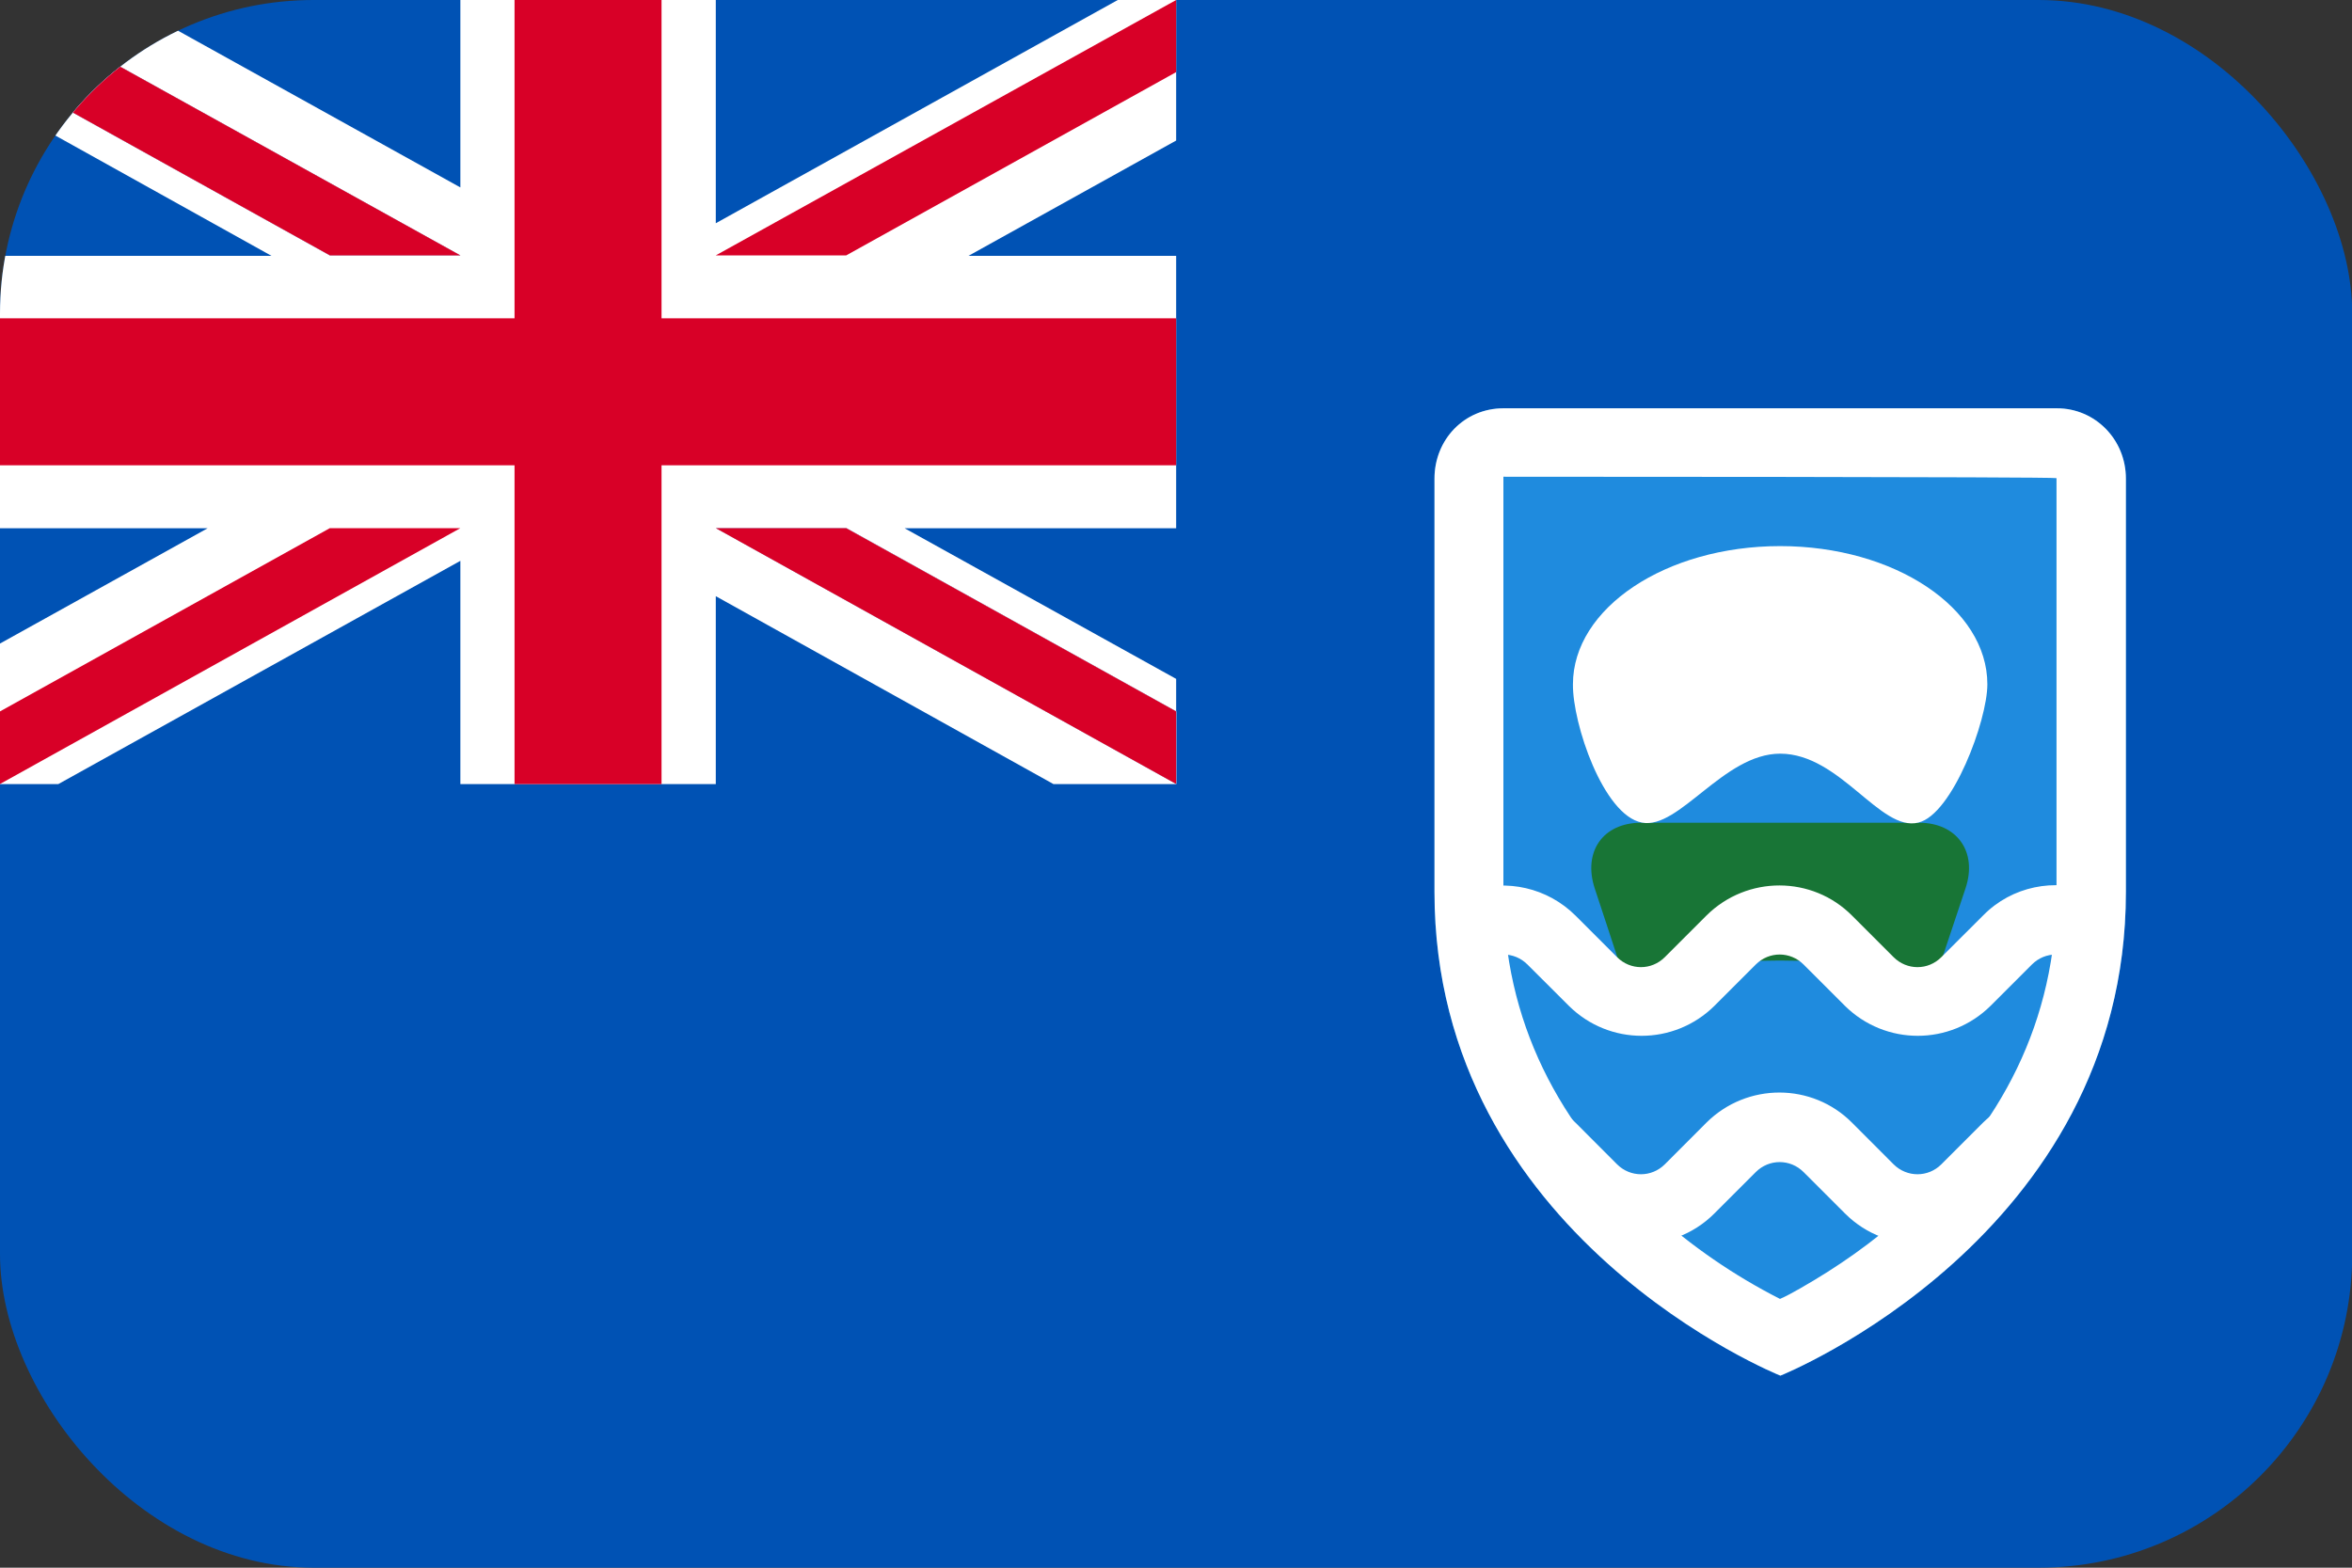 <svg width="30" height="20" viewBox="0 0 30 20" fill="none" xmlns="http://www.w3.org/2000/svg">
<rect x="0" y="0" width="30" height="20" fill="#333333" stroke="none"/>
<g clip-path="url(#clip0_162_16547)">
<path d="M0 0H30.003V20H0V0Z" fill="#0052B4"/>
<path d="M15.002 0V1.793L12.353 3.264H15.002V6.739H11.538L15.002 8.661V10.003H13.437L9.13 7.606V10.003H5.872V7.155L0.744 10.003H0V8.21L2.649 6.739H0V3.264H3.463L0 1.336V0H1.565L5.872 2.391V0H9.13V2.848L14.257 0H15.002Z" fill="white"/>
<path d="M8.438 0H6.563V4.061H0V5.936H6.563V10.003H8.438V5.936H15.002V4.061H8.438V0Z" fill="#D80027"/>
<path d="M9.133 6.738L15.004 10.002V9.076L10.797 6.738H9.133Z" fill="#0052B4"/>
<path d="M9.133 6.738L15.004 10.002V9.076L10.797 6.738H9.133Z" fill="white"/>
<path d="M9.13 6.738L15.002 10.002V9.076L10.794 6.738H9.13ZM4.207 6.738L0 9.076V10.002L5.872 6.738H4.207Z" fill="#D80027"/>
<path d="M5.871 3.258L0 0V0.92L4.207 3.258H5.871Z" fill="#0052B4"/>
<path d="M5.871 3.258L0 0V0.92L4.207 3.258H5.871Z" fill="white"/>
<path d="M5.872 3.258L0 0V0.92L4.207 3.258H5.872ZM10.794 3.258L15.002 0.92V0L9.13 3.258H10.794Z" fill="#D80027"/>
<path d="M18.297 11.38V6.106C18.297 5.607 18.678 5.209 19.176 5.209H26.237C26.724 5.209 27.116 5.607 27.116 6.106V11.38C27.116 15.786 22.709 17.55 22.709 17.55C22.709 17.55 18.297 15.786 18.297 11.38Z" fill="#1F8BDE"/>
<path d="M18.297 11.38V6.106C18.297 5.607 18.678 5.209 19.176 5.209H26.237C26.724 5.209 27.116 5.607 27.116 6.106V11.38C27.116 15.786 22.709 17.55 22.709 17.55C22.709 17.55 18.297 15.786 18.297 11.38ZM22.961 16.437C23.424 16.173 23.893 15.851 24.321 15.458C25.522 14.374 26.231 13.032 26.231 11.374V6.1C26.231 6.082 19.176 6.082 19.176 6.082V11.374C19.176 13.032 19.885 14.374 21.086 15.458C21.573 15.898 22.118 16.273 22.704 16.571C22.786 16.536 22.868 16.489 22.961 16.437Z" fill="white"/>
<path d="M20.341 11.334C20.189 10.871 20.441 10.496 20.933 10.496H24.478C24.958 10.496 25.228 10.865 25.07 11.334L24.747 12.301C24.595 12.764 24.226 12.84 23.822 12.535C23.822 12.535 23.974 12.254 22.702 12.254C21.431 12.254 21.583 12.535 21.583 12.535C21.226 12.869 20.816 12.77 20.657 12.301C20.663 12.307 20.341 11.334 20.341 11.334Z" fill="#187536"/>
<path d="M20.942 10.494C21.417 10.588 21.985 9.615 22.706 9.615C23.474 9.615 23.983 10.617 24.47 10.494C24.903 10.389 25.349 9.193 25.349 8.73C25.349 7.758 24.165 6.967 22.706 6.967C21.247 6.967 20.063 7.758 20.063 8.73C20.057 9.229 20.45 10.4 20.942 10.494ZM20.86 15.861C21.224 15.885 21.593 15.756 21.868 15.48L22.395 14.953C22.565 14.783 22.835 14.783 23.005 14.953L23.532 15.48C23.807 15.756 24.177 15.885 24.534 15.861C24.845 15.844 26.438 13.898 26.04 13.951C25.77 13.986 25.507 14.115 25.296 14.32L25.29 14.326L24.762 14.854C24.593 15.023 24.323 15.023 24.153 14.854L23.626 14.326C23.116 13.81 22.284 13.81 21.768 14.32L21.762 14.326L21.235 14.854C21.065 15.023 20.796 15.023 20.626 14.854L20.099 14.326C19.893 14.121 19.641 13.998 19.378 13.957C18.985 13.893 20.555 15.844 20.86 15.861ZM18.874 12.305C19.044 12.135 19.313 12.135 19.483 12.305L20.011 12.832C20.526 13.342 21.352 13.342 21.868 12.832L22.395 12.305C22.565 12.135 22.835 12.135 23.005 12.305L23.532 12.832C24.048 13.342 24.874 13.342 25.39 12.832L25.917 12.305C26.087 12.135 26.356 12.135 26.526 12.305C26.526 12.305 26.849 11.438 26.673 11.373C26.21 11.203 25.665 11.303 25.296 11.678L25.29 11.684L24.762 12.211C24.593 12.381 24.323 12.381 24.153 12.211L23.626 11.684C23.116 11.168 22.284 11.168 21.768 11.678L21.762 11.684L21.235 12.211C21.065 12.381 20.796 12.381 20.626 12.211L20.099 11.684C19.735 11.32 19.214 11.215 18.762 11.361C18.581 11.426 18.874 12.305 18.874 12.305Z" fill="white"/>
</g>
<defs>
<clipPath id="clip0_162_16547">
<rect width="30.003" height="20" rx="4" fill="white"/>
</clipPath>
</defs>
</svg>
